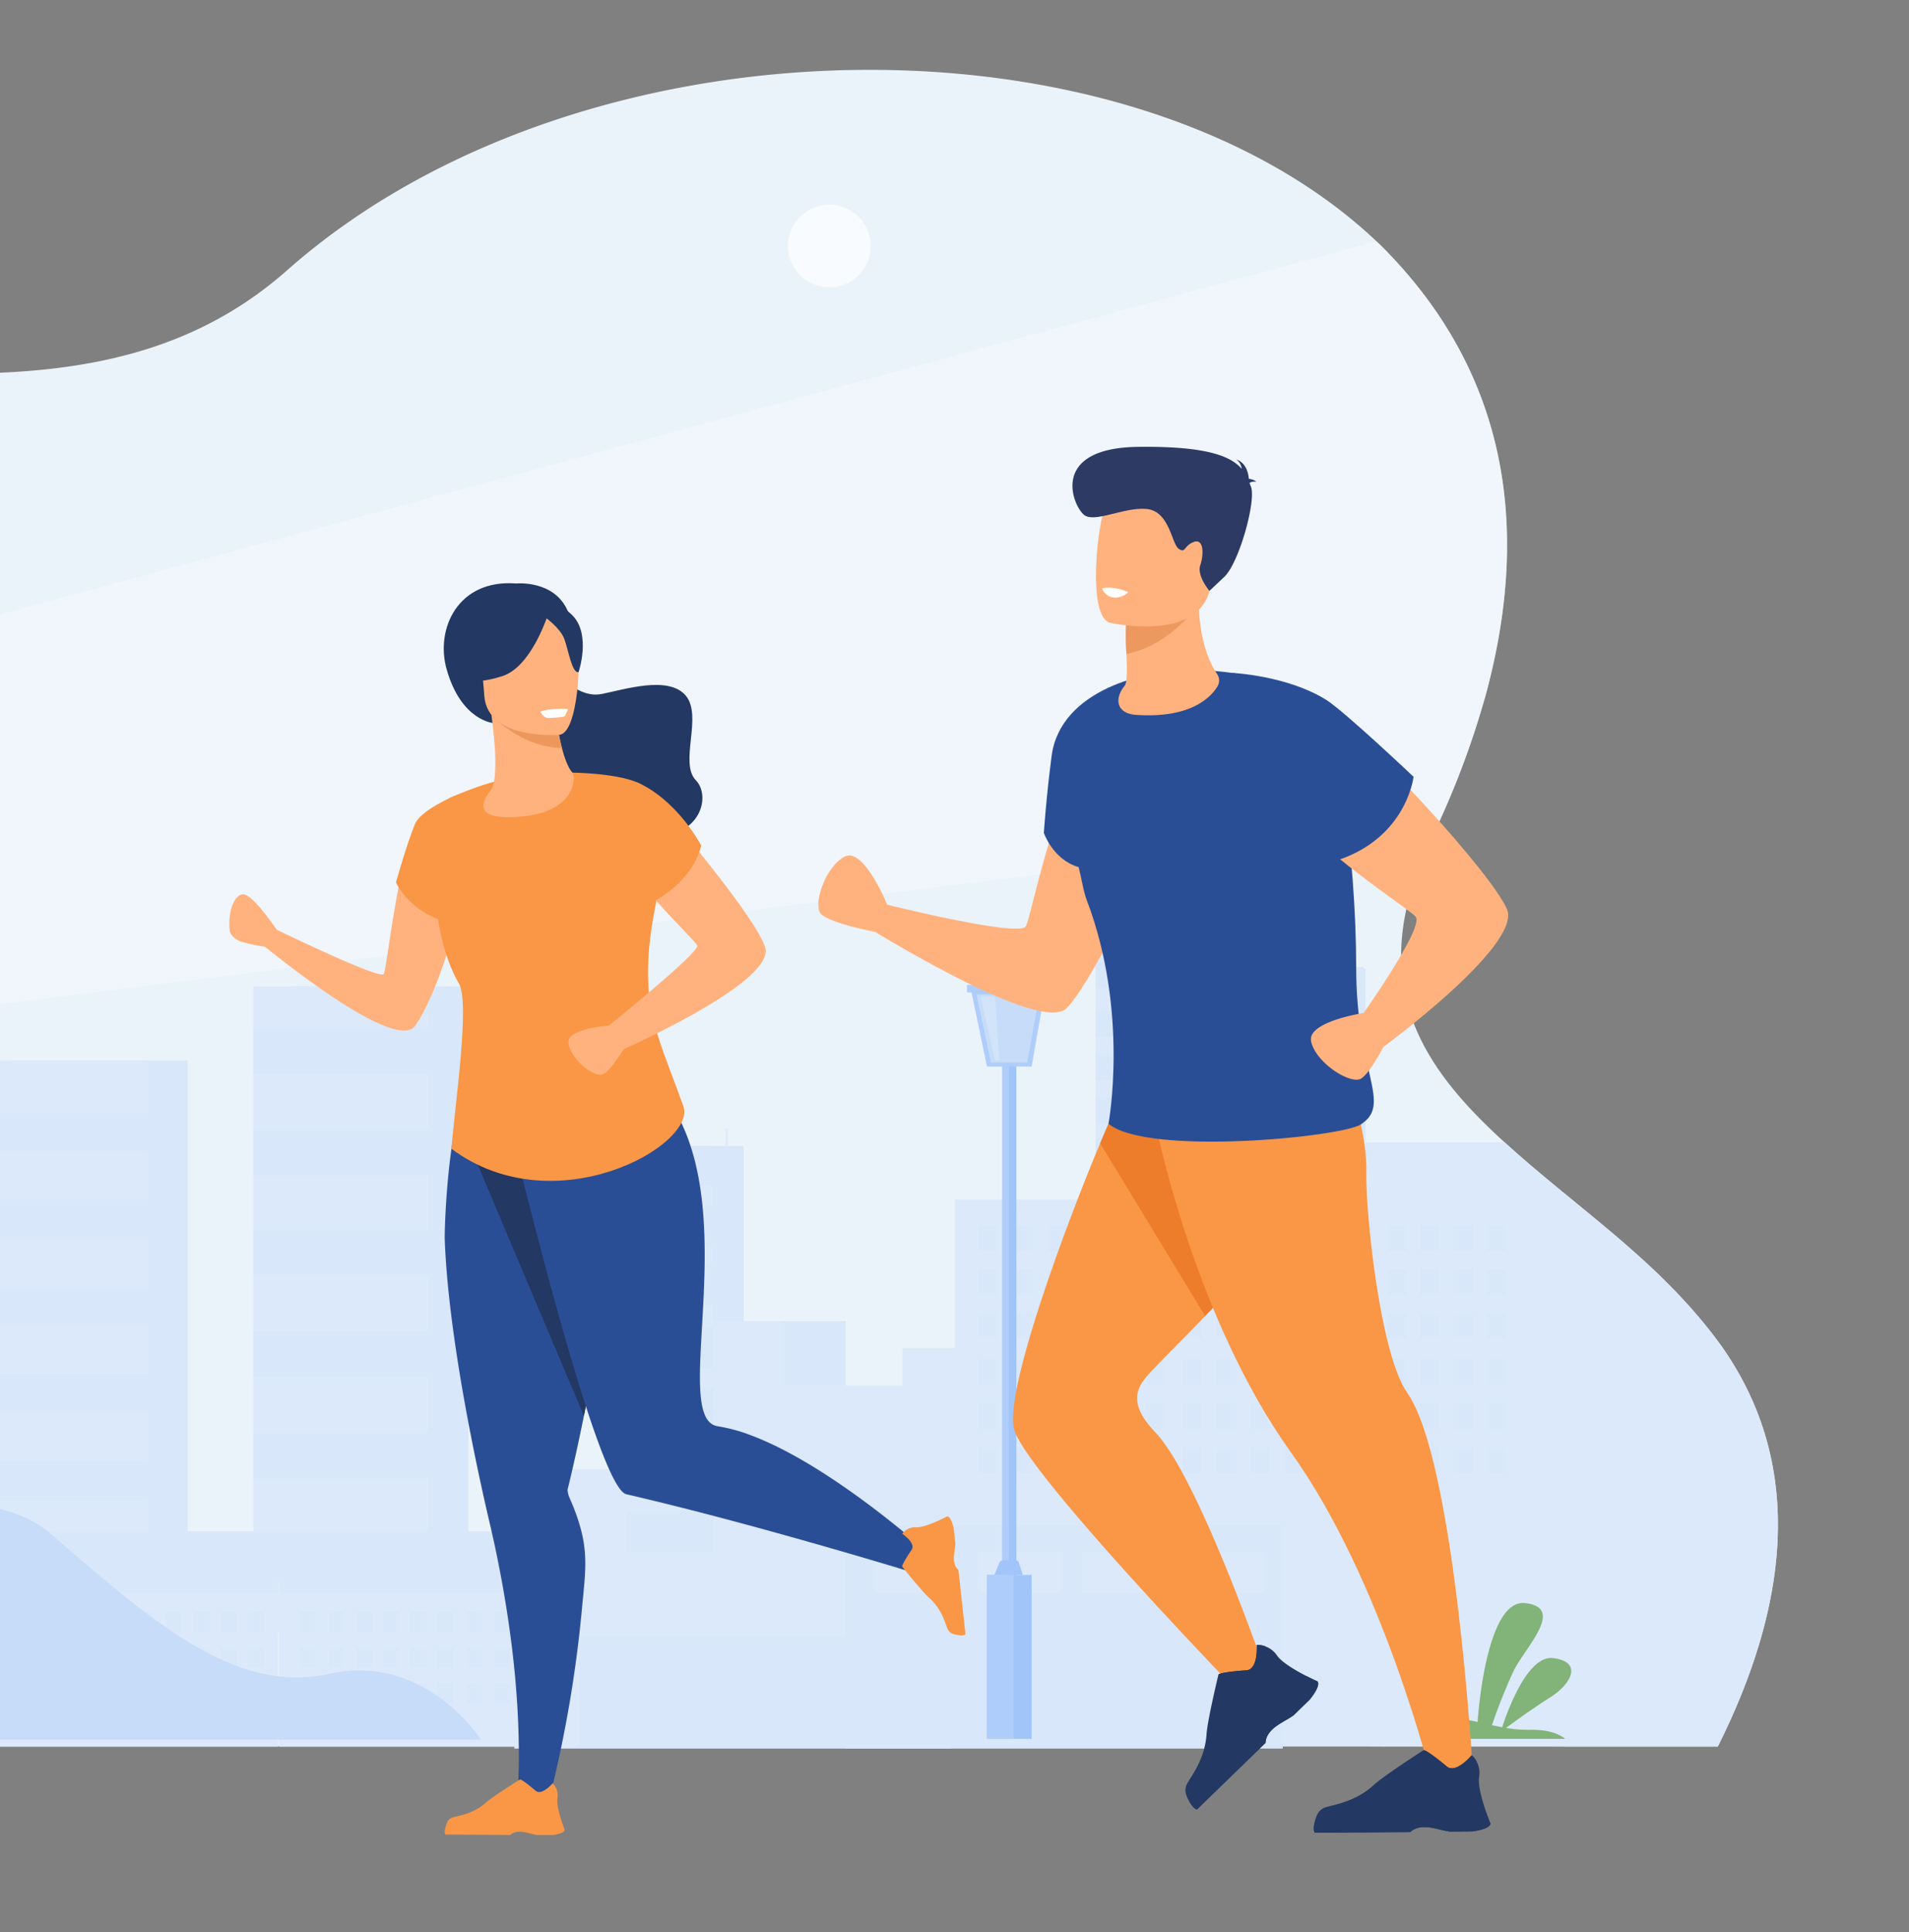 <svg xmlns="http://www.w3.org/2000/svg" xmlns:xlink="http://www.w3.org/1999/xlink" width="599.504" height="606.815" viewBox="0 0 599.504 606.815">
  <rect x="0" y="0" width="599.504" height="606.815" fill="#808080" stroke="none"/>
  <defs>
    <clipPath id="clip-path">
      <rect id="Прямоугольник_711" data-name="Прямоугольник 711" width="599.505" height="606.816" transform="translate(1567 2726.092)" fill="none"/>
    </clipPath>
  </defs>
  <g id="Сгруппировать_2659" data-name="Сгруппировать 2659" transform="translate(-1567 -2726.092)">
    <g id="Сгруппировать_2658" data-name="Сгруппировать 2658" clip-path="url(#clip-path)">
      <g id="Сгруппировать_2651" data-name="Сгруппировать 2651">
        <path id="Контур_18701" data-name="Контур 18701" d="M1231.165,3274.33c-23.627-63.027-41.82-136.394-39.232-203.551,2.21-51.921,15.646-107.6,83.662-171.549,133.615-125,286.806-4.386,381.6-88.29,92.677-81.957,266.094-83.175,343.663-7.554,39.394,39.371,46.987,87.953,32.816,140.6a273.488,273.488,0,0,1-17.22,45.568c-21.2,44.348-3.736,70.909,22.986,95.2,23.286,21.22,48.837,37.309,68.148,64,27.175,38.46,20.214,83.206-1.137,125.818Z" fill="#ebf3fa"/>
        <g id="Сгруппировать_2643" data-name="Сгруппировать 2643">
          <rect id="Прямоугольник_461" data-name="Прямоугольник 461" width="55.159" height="202.782" transform="translate(1714.12 3238.615) rotate(180)" fill="#d9e7fa"/>
          <rect id="Прямоугольник_462" data-name="Прямоугольник 462" width="55.159" height="202.782" transform="translate(1701.732 3238.615) rotate(180)" fill="#dce9fa"/>
          <rect id="Прямоугольник_463" data-name="Прямоугольник 463" width="55.145" height="14.637" transform="translate(1646.573 3048.74)" fill="#d9e7fa"/>
          <rect id="Прямоугольник_464" data-name="Прямоугольник 464" width="55.145" height="14.637" transform="translate(1646.573 3080.486)" fill="#d9e7fa"/>
          <rect id="Прямоугольник_465" data-name="Прямоугольник 465" width="55.145" height="14.637" transform="translate(1646.573 3112.231)" fill="#d9e7fa"/>
          <rect id="Прямоугольник_466" data-name="Прямоугольник 466" width="55.145" height="14.637" transform="translate(1646.573 3143.977)" fill="#d9e7fa"/>
          <rect id="Прямоугольник_467" data-name="Прямоугольник 467" width="55.145" height="14.637" transform="translate(1646.573 3175.723)" fill="#d9e7fa"/>
          <rect id="Прямоугольник_468" data-name="Прямоугольник 468" width="55.145" height="14.637" transform="translate(1646.573 3207.468)" fill="#d9e7fa"/>
          <rect id="Прямоугольник_469" data-name="Прямоугольник 469" width="55.159" height="179.514" transform="translate(1625.944 3238.615) rotate(180)" fill="#d9e7fa"/>
          <rect id="Прямоугольник_470" data-name="Прямоугольник 470" width="55.159" height="179.514" transform="translate(1613.555 3238.615) rotate(180)" fill="#dce9fa"/>
          <rect id="Прямоугольник_471" data-name="Прямоугольник 471" width="55.145" height="12.565" transform="translate(1558.396 3075.608)" fill="#d9e7fa"/>
          <rect id="Прямоугольник_472" data-name="Прямоугольник 472" width="55.145" height="12.566" transform="translate(1558.396 3102.861)" fill="#d9e7fa"/>
          <rect id="Прямоугольник_473" data-name="Прямоугольник 473" width="55.145" height="12.566" transform="translate(1558.396 3130.115)" fill="#d9e7fa"/>
          <rect id="Прямоугольник_474" data-name="Прямоугольник 474" width="55.145" height="12.566" transform="translate(1558.396 3157.368)" fill="#d9e7fa"/>
          <rect id="Прямоугольник_475" data-name="Прямоугольник 475" width="55.145" height="12.566" transform="translate(1558.396 3184.622)" fill="#d9e7fa"/>
          <rect id="Прямоугольник_476" data-name="Прямоугольник 476" width="55.145" height="12.566" transform="translate(1558.396 3211.875)" fill="#d9e7fa"/>
          <rect id="Прямоугольник_477" data-name="Прямоугольник 477" width="23.098" height="31.807" transform="translate(1720.875 3230.846)" fill="#dceaf9"/>
          <path id="Контур_18702" data-name="Контур 18702" d="M2106.447,3274.572c21.351-42.612,28.312-87.358,1.137-125.818-19.3-26.683-44.837-42.77-68.114-63.974H1988.9v-55.043h-34.932v35.733H1946v-42.661h-34.931v79.979h-44.179v46.641h-16.5v11.745H1812.47V3140.94H1790.7v-54.975H1763.81v101.486h-26.889v87.018Z" fill="#dce9fa"/>
          <rect id="Прямоугольник_478" data-name="Прямоугольник 478" width="34.951" height="8.149" transform="translate(1911.052 3028.209)" fill="#d9e7fa"/>
          <rect id="Прямоугольник_479" data-name="Прямоугольник 479" width="34.951" height="8.149" transform="translate(1911.052 3043.518)" fill="#d9e7fa"/>
          <rect id="Прямоугольник_480" data-name="Прямоугольник 480" width="34.951" height="8.149" transform="translate(1911.052 3057.291)" fill="#d9e7fa"/>
          <rect id="Прямоугольник_481" data-name="Прямоугольник 481" width="34.951" height="8.149" transform="translate(1953.94 3057.291)" fill="#d9e7fa"/>
          <rect id="Прямоугольник_482" data-name="Прямоугольник 482" width="34.951" height="8.149" transform="translate(1953.94 3043.518)" fill="#d9e7fa"/>
          <rect id="Прямоугольник_483" data-name="Прямоугольник 483" width="34.951" height="8.149" transform="translate(1953.94 3029.766)" fill="#d9e7fa"/>
          <rect id="Прямоугольник_484" data-name="Прямоугольник 484" width="77.848" height="8.149" transform="translate(1911.052 3070.646)" fill="#d9e7fa"/>
          <rect id="Прямоугольник_485" data-name="Прямоугольник 485" width="77.848" height="8.149" transform="translate(1911.052 3084)" fill="#d9e7fa"/>
          <rect id="Прямоугольник_486" data-name="Прямоугольник 486" width="27.127" height="12.579" transform="translate(1763.823 3085.974)" fill="#d9e7fa"/>
          <rect id="Прямоугольник_487" data-name="Прямоугольник 487" width="27.127" height="12.579" transform="translate(1763.823 3104.681)" fill="#d9e7fa"/>
          <rect id="Прямоугольник_488" data-name="Прямоугольник 488" width="27.127" height="12.579" transform="translate(1763.823 3123.388)" fill="#d9e7fa"/>
          <rect id="Прямоугольник_489" data-name="Прямоугольник 489" width="27.127" height="12.579" transform="translate(1763.823 3142.997)" fill="#d9e7fa"/>
          <rect id="Прямоугольник_490" data-name="Прямоугольник 490" width="27.127" height="12.579" transform="translate(1763.823 3161.998)" fill="#d9e7fa"/>
          <rect id="Прямоугольник_491" data-name="Прямоугольник 491" width="27.127" height="12.579" transform="translate(1763.823 3181)" fill="#d9e7fa"/>
          <rect id="Прямоугольник_492" data-name="Прямоугольник 492" width="27.127" height="12.579" transform="translate(1763.823 3200.879)" fill="#d9e7fa"/>
          <rect id="Прямоугольник_493" data-name="Прямоугольник 493" width="77.848" height="5.173" transform="translate(1911.052 3097.052)" fill="#d9e7fa"/>
          <rect id="Прямоугольник_494" data-name="Прямоугольник 494" width="10.002" height="54.97" transform="translate(1790.574 3085.974)" fill="#d9e7fa"/>
          <rect id="Прямоугольник_495" data-name="Прямоугольник 495" width="20.12" height="20.232" transform="translate(1812.471 3140.945)" fill="#d9e7fa"/>
          <path id="Контур_18703" data-name="Контур 18703" d="M1988.89,3029.766v8.15l.006,32.728,0,8.15v5.985h6.934v-54.364l-.934-.649Z" fill="#d9e7fa"/>
          <rect id="Прямоугольник_496" data-name="Прямоугольник 496" width="4.262" height="42.63" transform="translate(1946.003 3022.811)" fill="#d9e7fa"/>
          <g id="Сгруппировать_2612" data-name="Сгруппировать 2612">
            <g id="Сгруппировать_2575" data-name="Сгруппировать 2575">
              <g id="Сгруппировать_2571" data-name="Сгруппировать 2571">
                <g id="Сгруппировать_2569" data-name="Сгруппировать 2569">
                  <rect id="Прямоугольник_497" data-name="Прямоугольник 497" width="5.922" height="7.882" transform="translate(1874.112 3110.814)" fill="#d9e7fa"/>
                  <rect id="Прямоугольник_498" data-name="Прямоугольник 498" width="5.922" height="7.882" transform="translate(1885.186 3110.814)" fill="#d9e7fa"/>
                  <rect id="Прямоугольник_499" data-name="Прямоугольник 499" width="5.922" height="7.882" transform="translate(1896.011 3110.814)" fill="#d9e7fa"/>
                  <rect id="Прямоугольник_500" data-name="Прямоугольник 500" width="5.922" height="7.882" transform="translate(1906.276 3110.814)" fill="#d9e7fa"/>
                  <rect id="Прямоугольник_501" data-name="Прямоугольник 501" width="5.922" height="7.882" transform="translate(1916.737 3110.814)" fill="#d9e7fa"/>
                </g>
                <g id="Сгруппировать_2570" data-name="Сгруппировать 2570">
                  <rect id="Прямоугольник_502" data-name="Прямоугольник 502" width="5.922" height="7.882" transform="translate(1927.319 3110.814)" fill="#d9e7fa"/>
                  <rect id="Прямоугольник_503" data-name="Прямоугольник 503" width="5.922" height="7.882" transform="translate(1938.393 3110.814)" fill="#d9e7fa"/>
                  <rect id="Прямоугольник_504" data-name="Прямоугольник 504" width="5.922" height="7.882" transform="translate(1949.219 3110.814)" fill="#d9e7fa"/>
                  <rect id="Прямоугольник_505" data-name="Прямоугольник 505" width="5.922" height="7.882" transform="translate(1959.483 3110.814)" fill="#d9e7fa"/>
                  <rect id="Прямоугольник_506" data-name="Прямоугольник 506" width="5.922" height="7.882" transform="translate(1969.945 3110.814)" fill="#d9e7fa"/>
                </g>
              </g>
              <g id="Сгруппировать_2574" data-name="Сгруппировать 2574">
                <g id="Сгруппировать_2572" data-name="Сгруппировать 2572">
                  <rect id="Прямоугольник_507" data-name="Прямоугольник 507" width="5.922" height="7.882" transform="translate(1980.846 3110.814)" fill="#d9e7fa"/>
                  <rect id="Прямоугольник_508" data-name="Прямоугольник 508" width="5.922" height="7.882" transform="translate(1991.92 3110.814)" fill="#d9e7fa"/>
                  <rect id="Прямоугольник_509" data-name="Прямоугольник 509" width="5.922" height="7.882" transform="translate(2002.746 3110.814)" fill="#d9e7fa"/>
                  <rect id="Прямоугольник_510" data-name="Прямоугольник 510" width="5.922" height="7.882" transform="translate(2013.01 3110.814)" fill="#d9e7fa"/>
                  <rect id="Прямоугольник_511" data-name="Прямоугольник 511" width="5.922" height="7.882" transform="translate(2023.472 3110.814)" fill="#d9e7fa"/>
                </g>
                <g id="Сгруппировать_2573" data-name="Сгруппировать 2573">
                  <rect id="Прямоугольник_512" data-name="Прямоугольник 512" width="5.922" height="7.882" transform="translate(2034.053 3110.814)" fill="#d9e7fa"/>
                </g>
              </g>
            </g>
            <g id="Сгруппировать_2582" data-name="Сгруппировать 2582">
              <g id="Сгруппировать_2578" data-name="Сгруппировать 2578">
                <g id="Сгруппировать_2576" data-name="Сгруппировать 2576">
                  <rect id="Прямоугольник_513" data-name="Прямоугольник 513" width="5.922" height="7.882" transform="translate(1874.112 3124.723)" fill="#d9e7fa"/>
                  <rect id="Прямоугольник_514" data-name="Прямоугольник 514" width="5.922" height="7.882" transform="translate(1885.186 3124.723)" fill="#d9e7fa"/>
                  <rect id="Прямоугольник_515" data-name="Прямоугольник 515" width="5.922" height="7.882" transform="translate(1896.011 3124.723)" fill="#d9e7fa"/>
                  <rect id="Прямоугольник_516" data-name="Прямоугольник 516" width="5.922" height="7.882" transform="translate(1906.276 3124.723)" fill="#d9e7fa"/>
                  <rect id="Прямоугольник_517" data-name="Прямоугольник 517" width="5.922" height="7.882" transform="translate(1916.737 3124.723)" fill="#d9e7fa"/>
                </g>
                <g id="Сгруппировать_2577" data-name="Сгруппировать 2577">
                  <rect id="Прямоугольник_518" data-name="Прямоугольник 518" width="5.922" height="7.882" transform="translate(1927.319 3124.723)" fill="#d9e7fa"/>
                  <rect id="Прямоугольник_519" data-name="Прямоугольник 519" width="5.922" height="7.882" transform="translate(1938.393 3124.723)" fill="#d9e7fa"/>
                  <rect id="Прямоугольник_520" data-name="Прямоугольник 520" width="5.922" height="7.882" transform="translate(1949.219 3124.723)" fill="#d9e7fa"/>
                  <rect id="Прямоугольник_521" data-name="Прямоугольник 521" width="5.922" height="7.882" transform="translate(1959.483 3124.723)" fill="#d9e7fa"/>
                  <rect id="Прямоугольник_522" data-name="Прямоугольник 522" width="5.922" height="7.882" transform="translate(1969.945 3124.723)" fill="#d9e7fa"/>
                </g>
              </g>
              <g id="Сгруппировать_2581" data-name="Сгруппировать 2581">
                <g id="Сгруппировать_2579" data-name="Сгруппировать 2579">
                  <rect id="Прямоугольник_523" data-name="Прямоугольник 523" width="5.922" height="7.882" transform="translate(1980.846 3124.723)" fill="#d9e7fa"/>
                  <rect id="Прямоугольник_524" data-name="Прямоугольник 524" width="5.922" height="7.882" transform="translate(1991.92 3124.723)" fill="#d9e7fa"/>
                  <rect id="Прямоугольник_525" data-name="Прямоугольник 525" width="5.922" height="7.882" transform="translate(2002.746 3124.723)" fill="#d9e7fa"/>
                  <rect id="Прямоугольник_526" data-name="Прямоугольник 526" width="5.922" height="7.882" transform="translate(2013.01 3124.723)" fill="#d9e7fa"/>
                  <rect id="Прямоугольник_527" data-name="Прямоугольник 527" width="5.922" height="7.882" transform="translate(2023.472 3124.723)" fill="#d9e7fa"/>
                </g>
                <g id="Сгруппировать_2580" data-name="Сгруппировать 2580">
                  <rect id="Прямоугольник_528" data-name="Прямоугольник 528" width="5.922" height="7.882" transform="translate(2034.053 3124.723)" fill="#d9e7fa"/>
                </g>
              </g>
            </g>
            <g id="Сгруппировать_2589" data-name="Сгруппировать 2589">
              <g id="Сгруппировать_2585" data-name="Сгруппировать 2585">
                <g id="Сгруппировать_2583" data-name="Сгруппировать 2583">
                  <rect id="Прямоугольник_529" data-name="Прямоугольник 529" width="5.922" height="7.882" transform="translate(1874.112 3138.418)" fill="#d9e7fa"/>
                  <rect id="Прямоугольник_530" data-name="Прямоугольник 530" width="5.922" height="7.882" transform="translate(1885.186 3138.418)" fill="#d9e7fa"/>
                  <rect id="Прямоугольник_531" data-name="Прямоугольник 531" width="5.922" height="7.882" transform="translate(1896.011 3138.418)" fill="#d9e7fa"/>
                  <rect id="Прямоугольник_532" data-name="Прямоугольник 532" width="5.922" height="7.882" transform="translate(1906.276 3138.418)" fill="#d9e7fa"/>
                  <rect id="Прямоугольник_533" data-name="Прямоугольник 533" width="5.922" height="7.882" transform="translate(1916.737 3138.418)" fill="#d9e7fa"/>
                </g>
                <g id="Сгруппировать_2584" data-name="Сгруппировать 2584">
                  <rect id="Прямоугольник_534" data-name="Прямоугольник 534" width="5.922" height="7.882" transform="translate(1927.319 3138.418)" fill="#d9e7fa"/>
                  <rect id="Прямоугольник_535" data-name="Прямоугольник 535" width="5.922" height="7.882" transform="translate(1938.393 3138.418)" fill="#d9e7fa"/>
                  <rect id="Прямоугольник_536" data-name="Прямоугольник 536" width="5.922" height="7.882" transform="translate(1949.219 3138.418)" fill="#d9e7fa"/>
                  <rect id="Прямоугольник_537" data-name="Прямоугольник 537" width="5.922" height="7.882" transform="translate(1959.483 3138.418)" fill="#d9e7fa"/>
                  <rect id="Прямоугольник_538" data-name="Прямоугольник 538" width="5.922" height="7.882" transform="translate(1969.945 3138.418)" fill="#d9e7fa"/>
                </g>
              </g>
              <g id="Сгруппировать_2588" data-name="Сгруппировать 2588">
                <g id="Сгруппировать_2586" data-name="Сгруппировать 2586">
                  <rect id="Прямоугольник_539" data-name="Прямоугольник 539" width="5.922" height="7.882" transform="translate(1980.846 3138.418)" fill="#d9e7fa"/>
                  <rect id="Прямоугольник_540" data-name="Прямоугольник 540" width="5.922" height="7.882" transform="translate(1991.92 3138.418)" fill="#d9e7fa"/>
                  <rect id="Прямоугольник_541" data-name="Прямоугольник 541" width="5.922" height="7.882" transform="translate(2002.746 3138.418)" fill="#d9e7fa"/>
                  <rect id="Прямоугольник_542" data-name="Прямоугольник 542" width="5.922" height="7.882" transform="translate(2013.01 3138.418)" fill="#d9e7fa"/>
                  <rect id="Прямоугольник_543" data-name="Прямоугольник 543" width="5.922" height="7.882" transform="translate(2023.472 3138.418)" fill="#d9e7fa"/>
                </g>
                <g id="Сгруппировать_2587" data-name="Сгруппировать 2587">
                  <rect id="Прямоугольник_544" data-name="Прямоугольник 544" width="5.922" height="7.882" transform="translate(2034.053 3138.418)" fill="#d9e7fa"/>
                </g>
              </g>
            </g>
            <g id="Сгруппировать_2611" data-name="Сгруппировать 2611">
              <g id="Сгруппировать_2596" data-name="Сгруппировать 2596">
                <g id="Сгруппировать_2592" data-name="Сгруппировать 2592">
                  <g id="Сгруппировать_2590" data-name="Сгруппировать 2590">
                    <rect id="Прямоугольник_545" data-name="Прямоугольник 545" width="5.922" height="7.882" transform="translate(1874.112 3152.97)" fill="#d9e7fa"/>
                    <rect id="Прямоугольник_546" data-name="Прямоугольник 546" width="5.922" height="7.882" transform="translate(1885.186 3152.97)" fill="#d9e7fa"/>
                    <rect id="Прямоугольник_547" data-name="Прямоугольник 547" width="5.922" height="7.882" transform="translate(1896.011 3152.97)" fill="#d9e7fa"/>
                    <rect id="Прямоугольник_548" data-name="Прямоугольник 548" width="5.922" height="7.882" transform="translate(1906.276 3152.97)" fill="#d9e7fa"/>
                    <rect id="Прямоугольник_549" data-name="Прямоугольник 549" width="5.922" height="7.882" transform="translate(1916.737 3152.97)" fill="#d9e7fa"/>
                  </g>
                  <g id="Сгруппировать_2591" data-name="Сгруппировать 2591">
                    <rect id="Прямоугольник_550" data-name="Прямоугольник 550" width="5.922" height="7.882" transform="translate(1927.319 3152.97)" fill="#d9e7fa"/>
                    <rect id="Прямоугольник_551" data-name="Прямоугольник 551" width="5.922" height="7.882" transform="translate(1938.393 3152.97)" fill="#d9e7fa"/>
                    <rect id="Прямоугольник_552" data-name="Прямоугольник 552" width="5.922" height="7.882" transform="translate(1949.219 3152.97)" fill="#d9e7fa"/>
                    <rect id="Прямоугольник_553" data-name="Прямоугольник 553" width="5.922" height="7.882" transform="translate(1959.483 3152.97)" fill="#d9e7fa"/>
                    <rect id="Прямоугольник_554" data-name="Прямоугольник 554" width="5.922" height="7.882" transform="translate(1969.945 3152.97)" fill="#d9e7fa"/>
                  </g>
                </g>
                <g id="Сгруппировать_2595" data-name="Сгруппировать 2595">
                  <g id="Сгруппировать_2593" data-name="Сгруппировать 2593">
                    <rect id="Прямоугольник_555" data-name="Прямоугольник 555" width="5.922" height="7.882" transform="translate(1980.846 3152.97)" fill="#d9e7fa"/>
                    <rect id="Прямоугольник_556" data-name="Прямоугольник 556" width="5.922" height="7.882" transform="translate(1991.92 3152.97)" fill="#d9e7fa"/>
                    <rect id="Прямоугольник_557" data-name="Прямоугольник 557" width="5.922" height="7.882" transform="translate(2002.746 3152.97)" fill="#d9e7fa"/>
                    <rect id="Прямоугольник_558" data-name="Прямоугольник 558" width="5.922" height="7.882" transform="translate(2013.01 3152.97)" fill="#d9e7fa"/>
                    <rect id="Прямоугольник_559" data-name="Прямоугольник 559" width="5.922" height="7.882" transform="translate(2023.472 3152.97)" fill="#d9e7fa"/>
                  </g>
                  <g id="Сгруппировать_2594" data-name="Сгруппировать 2594">
                    <rect id="Прямоугольник_560" data-name="Прямоугольник 560" width="5.922" height="7.882" transform="translate(2034.053 3152.97)" fill="#d9e7fa"/>
                  </g>
                </g>
              </g>
              <g id="Сгруппировать_2603" data-name="Сгруппировать 2603">
                <g id="Сгруппировать_2599" data-name="Сгруппировать 2599">
                  <g id="Сгруппировать_2597" data-name="Сгруппировать 2597">
                    <rect id="Прямоугольник_561" data-name="Прямоугольник 561" width="5.922" height="7.882" transform="translate(1874.112 3166.879)" fill="#d9e7fa"/>
                    <rect id="Прямоугольник_562" data-name="Прямоугольник 562" width="5.922" height="7.882" transform="translate(1885.186 3166.879)" fill="#d9e7fa"/>
                    <rect id="Прямоугольник_563" data-name="Прямоугольник 563" width="5.922" height="7.882" transform="translate(1896.011 3166.879)" fill="#d9e7fa"/>
                    <rect id="Прямоугольник_564" data-name="Прямоугольник 564" width="5.922" height="7.882" transform="translate(1906.276 3166.879)" fill="#d9e7fa"/>
                    <rect id="Прямоугольник_565" data-name="Прямоугольник 565" width="5.922" height="7.882" transform="translate(1916.737 3166.879)" fill="#d9e7fa"/>
                  </g>
                  <g id="Сгруппировать_2598" data-name="Сгруппировать 2598">
                    <rect id="Прямоугольник_566" data-name="Прямоугольник 566" width="5.922" height="7.882" transform="translate(1927.319 3166.879)" fill="#d9e7fa"/>
                    <rect id="Прямоугольник_567" data-name="Прямоугольник 567" width="5.922" height="7.882" transform="translate(1938.393 3166.879)" fill="#d9e7fa"/>
                    <rect id="Прямоугольник_568" data-name="Прямоугольник 568" width="5.922" height="7.882" transform="translate(1949.219 3166.879)" fill="#d9e7fa"/>
                    <rect id="Прямоугольник_569" data-name="Прямоугольник 569" width="5.922" height="7.882" transform="translate(1959.483 3166.879)" fill="#d9e7fa"/>
                    <rect id="Прямоугольник_570" data-name="Прямоугольник 570" width="5.922" height="7.882" transform="translate(1969.945 3166.879)" fill="#d9e7fa"/>
                  </g>
                </g>
                <g id="Сгруппировать_2602" data-name="Сгруппировать 2602">
                  <g id="Сгруппировать_2600" data-name="Сгруппировать 2600">
                    <rect id="Прямоугольник_571" data-name="Прямоугольник 571" width="5.922" height="7.882" transform="translate(1980.846 3166.879)" fill="#d9e7fa"/>
                    <rect id="Прямоугольник_572" data-name="Прямоугольник 572" width="5.922" height="7.882" transform="translate(1991.92 3166.879)" fill="#d9e7fa"/>
                    <rect id="Прямоугольник_573" data-name="Прямоугольник 573" width="5.922" height="7.882" transform="translate(2002.746 3166.879)" fill="#d9e7fa"/>
                    <rect id="Прямоугольник_574" data-name="Прямоугольник 574" width="5.922" height="7.882" transform="translate(2013.01 3166.879)" fill="#d9e7fa"/>
                    <rect id="Прямоугольник_575" data-name="Прямоугольник 575" width="5.922" height="7.882" transform="translate(2023.472 3166.879)" fill="#d9e7fa"/>
                  </g>
                  <g id="Сгруппировать_2601" data-name="Сгруппировать 2601">
                    <rect id="Прямоугольник_576" data-name="Прямоугольник 576" width="5.922" height="7.882" transform="translate(2034.053 3166.879)" fill="#d9e7fa"/>
                  </g>
                </g>
              </g>
              <g id="Сгруппировать_2610" data-name="Сгруппировать 2610">
                <g id="Сгруппировать_2606" data-name="Сгруппировать 2606">
                  <g id="Сгруппировать_2604" data-name="Сгруппировать 2604">
                    <rect id="Прямоугольник_577" data-name="Прямоугольник 577" width="5.922" height="7.882" transform="translate(1874.112 3180.575)" fill="#d9e7fa"/>
                    <rect id="Прямоугольник_578" data-name="Прямоугольник 578" width="5.922" height="7.882" transform="translate(1885.186 3180.575)" fill="#d9e7fa"/>
                    <rect id="Прямоугольник_579" data-name="Прямоугольник 579" width="5.922" height="7.882" transform="translate(1896.011 3180.575)" fill="#d9e7fa"/>
                    <rect id="Прямоугольник_580" data-name="Прямоугольник 580" width="5.922" height="7.882" transform="translate(1906.276 3180.575)" fill="#d9e7fa"/>
                    <rect id="Прямоугольник_581" data-name="Прямоугольник 581" width="5.922" height="7.882" transform="translate(1916.737 3180.575)" fill="#d9e7fa"/>
                  </g>
                  <g id="Сгруппировать_2605" data-name="Сгруппировать 2605">
                    <rect id="Прямоугольник_582" data-name="Прямоугольник 582" width="5.922" height="7.882" transform="translate(1927.319 3180.575)" fill="#d9e7fa"/>
                    <rect id="Прямоугольник_583" data-name="Прямоугольник 583" width="5.922" height="7.882" transform="translate(1938.393 3180.575)" fill="#d9e7fa"/>
                    <rect id="Прямоугольник_584" data-name="Прямоугольник 584" width="5.922" height="7.882" transform="translate(1949.219 3180.575)" fill="#d9e7fa"/>
                    <rect id="Прямоугольник_585" data-name="Прямоугольник 585" width="5.922" height="7.882" transform="translate(1959.483 3180.575)" fill="#d9e7fa"/>
                    <rect id="Прямоугольник_586" data-name="Прямоугольник 586" width="5.922" height="7.882" transform="translate(1969.945 3180.575)" fill="#d9e7fa"/>
                  </g>
                </g>
                <g id="Сгруппировать_2609" data-name="Сгруппировать 2609">
                  <g id="Сгруппировать_2607" data-name="Сгруппировать 2607">
                    <rect id="Прямоугольник_587" data-name="Прямоугольник 587" width="5.922" height="7.882" transform="translate(1980.846 3180.575)" fill="#d9e7fa"/>
                    <rect id="Прямоугольник_588" data-name="Прямоугольник 588" width="5.922" height="7.882" transform="translate(1991.92 3180.575)" fill="#d9e7fa"/>
                    <rect id="Прямоугольник_589" data-name="Прямоугольник 589" width="5.922" height="7.882" transform="translate(2002.746 3180.575)" fill="#d9e7fa"/>
                    <rect id="Прямоугольник_590" data-name="Прямоугольник 590" width="5.922" height="7.882" transform="translate(2013.01 3180.575)" fill="#d9e7fa"/>
                    <rect id="Прямоугольник_591" data-name="Прямоугольник 591" width="5.922" height="7.882" transform="translate(2023.472 3180.575)" fill="#d9e7fa"/>
                  </g>
                  <g id="Сгруппировать_2608" data-name="Сгруппировать 2608">
                    <rect id="Прямоугольник_592" data-name="Прямоугольник 592" width="5.922" height="7.882" transform="translate(2034.053 3180.575)" fill="#d9e7fa"/>
                  </g>
                </g>
              </g>
            </g>
          </g>
          <rect id="Прямоугольник_593" data-name="Прямоугольник 593" width="137.253" height="69.923" transform="translate(1832.591 3205.269)" fill="#d9e7fa"/>
          <rect id="Прямоугольник_594" data-name="Прямоугольник 594" width="137.253" height="34.962" transform="translate(1728.515 3240.231)" fill="#d9e7fa"/>
          <rect id="Прямоугольник_595" data-name="Прямоугольник 595" width="25.572" height="12.95" transform="translate(1841.759 3213.458)" fill="#dce9fa"/>
          <rect id="Прямоугольник_596" data-name="Прямоугольник 596" width="25.572" height="12.95" transform="translate(1874.585 3213.458)" fill="#dce9fa"/>
          <rect id="Прямоугольник_597" data-name="Прямоугольник 597" width="25.572" height="12.95" transform="translate(1906.786 3213.458)" fill="#dce9fa"/>
          <rect id="Прямоугольник_598" data-name="Прямоугольник 598" width="25.572" height="12.95" transform="translate(1938.367 3213.458)" fill="#dce9fa"/>
          <rect id="Прямоугольник_599" data-name="Прямоугольник 599" width="0.713" height="5.474" transform="translate(1769.222 3080.5)" fill="#dceaf9"/>
          <rect id="Прямоугольник_600" data-name="Прямоугольник 600" width="0.713" height="5.474" transform="translate(1794.854 3080.5)" fill="#dceaf9"/>
          <rect id="Прямоугольник_601" data-name="Прямоугольник 601" width="94.24" height="59.85" transform="translate(1654.598 3214.775)" fill="#dce9fa"/>
          <rect id="Прямоугольник_602" data-name="Прямоугольник 602" width="94.24" height="19.452" transform="translate(1654.598 3206.956)" fill="#d9e7fa"/>
          <g id="Сгруппировать_2622" data-name="Сгруппировать 2622">
            <g id="Сгруппировать_2615" data-name="Сгруппировать 2615">
              <g id="Сгруппировать_2613" data-name="Сгруппировать 2613">
                <rect id="Прямоугольник_603" data-name="Прямоугольник 603" width="4.84" height="6.442" transform="translate(1661.015 3232.173)" fill="#d9e7fa"/>
                <rect id="Прямоугольник_604" data-name="Прямоугольник 604" width="4.84" height="6.442" transform="translate(1670.065 3232.173)" fill="#d9e7fa"/>
                <rect id="Прямоугольник_605" data-name="Прямоугольник 605" width="4.84" height="6.442" transform="translate(1678.914 3232.173)" fill="#d9e7fa"/>
                <rect id="Прямоугольник_606" data-name="Прямоугольник 606" width="4.84" height="6.442" transform="translate(1687.303 3232.173)" fill="#d9e7fa"/>
                <rect id="Прямоугольник_607" data-name="Прямоугольник 607" width="4.84" height="6.442" transform="translate(1695.854 3232.173)" fill="#d9e7fa"/>
              </g>
              <g id="Сгруппировать_2614" data-name="Сгруппировать 2614">
                <rect id="Прямоугольник_608" data-name="Прямоугольник 608" width="4.84" height="6.442" transform="translate(1704.502 3232.173)" fill="#d9e7fa"/>
                <rect id="Прямоугольник_609" data-name="Прямоугольник 609" width="4.84" height="6.442" transform="translate(1713.553 3232.173)" fill="#d9e7fa"/>
                <rect id="Прямоугольник_610" data-name="Прямоугольник 610" width="4.84" height="6.442" transform="translate(1722.401 3232.173)" fill="#d9e7fa"/>
                <rect id="Прямоугольник_611" data-name="Прямоугольник 611" width="4.84" height="6.442" transform="translate(1730.79 3232.173)" fill="#d9e7fa"/>
                <rect id="Прямоугольник_612" data-name="Прямоугольник 612" width="4.84" height="6.442" transform="translate(1739.341 3232.173)" fill="#d9e7fa"/>
              </g>
            </g>
            <g id="Сгруппировать_2618" data-name="Сгруппировать 2618">
              <g id="Сгруппировать_2616" data-name="Сгруппировать 2616">
                <rect id="Прямоугольник_613" data-name="Прямоугольник 613" width="4.84" height="6.442" transform="translate(1661.015 3243.541)" fill="#d9e7fa"/>
                <rect id="Прямоугольник_614" data-name="Прямоугольник 614" width="4.84" height="6.442" transform="translate(1670.065 3243.541)" fill="#d9e7fa"/>
                <rect id="Прямоугольник_615" data-name="Прямоугольник 615" width="4.84" height="6.442" transform="translate(1678.914 3243.541)" fill="#d9e7fa"/>
                <rect id="Прямоугольник_616" data-name="Прямоугольник 616" width="4.84" height="6.442" transform="translate(1687.303 3243.541)" fill="#d9e7fa"/>
                <rect id="Прямоугольник_617" data-name="Прямоугольник 617" width="4.84" height="6.442" transform="translate(1695.854 3243.541)" fill="#d9e7fa"/>
              </g>
              <g id="Сгруппировать_2617" data-name="Сгруппировать 2617">
                <rect id="Прямоугольник_618" data-name="Прямоугольник 618" width="4.84" height="6.442" transform="translate(1704.502 3243.541)" fill="#d9e7fa"/>
                <rect id="Прямоугольник_619" data-name="Прямоугольник 619" width="4.84" height="6.442" transform="translate(1713.553 3243.541)" fill="#d9e7fa"/>
                <rect id="Прямоугольник_620" data-name="Прямоугольник 620" width="4.84" height="6.442" transform="translate(1722.401 3243.541)" fill="#d9e7fa"/>
                <rect id="Прямоугольник_621" data-name="Прямоугольник 621" width="4.84" height="6.442" transform="translate(1730.79 3243.541)" fill="#d9e7fa"/>
                <rect id="Прямоугольник_622" data-name="Прямоугольник 622" width="4.84" height="6.442" transform="translate(1739.341 3243.541)" fill="#d9e7fa"/>
              </g>
            </g>
            <g id="Сгруппировать_2621" data-name="Сгруппировать 2621">
              <g id="Сгруппировать_2619" data-name="Сгруппировать 2619">
                <rect id="Прямоугольник_623" data-name="Прямоугольник 623" width="4.84" height="6.442" transform="translate(1661.015 3254.735)" fill="#d9e7fa"/>
                <rect id="Прямоугольник_624" data-name="Прямоугольник 624" width="4.84" height="6.442" transform="translate(1670.065 3254.735)" fill="#d9e7fa"/>
                <rect id="Прямоугольник_625" data-name="Прямоугольник 625" width="4.84" height="6.442" transform="translate(1678.914 3254.735)" fill="#d9e7fa"/>
                <rect id="Прямоугольник_626" data-name="Прямоугольник 626" width="4.84" height="6.442" transform="translate(1687.303 3254.735)" fill="#d9e7fa"/>
                <rect id="Прямоугольник_627" data-name="Прямоугольник 627" width="4.84" height="6.442" transform="translate(1695.854 3254.735)" fill="#d9e7fa"/>
              </g>
              <g id="Сгруппировать_2620" data-name="Сгруппировать 2620">
                <rect id="Прямоугольник_628" data-name="Прямоугольник 628" width="4.84" height="6.442" transform="translate(1704.502 3254.735)" fill="#d9e7fa"/>
                <rect id="Прямоугольник_629" data-name="Прямоугольник 629" width="4.84" height="6.442" transform="translate(1713.553 3254.735)" fill="#d9e7fa"/>
                <rect id="Прямоугольник_630" data-name="Прямоугольник 630" width="4.84" height="6.442" transform="translate(1722.401 3254.735)" fill="#d9e7fa"/>
                <rect id="Прямоугольник_631" data-name="Прямоугольник 631" width="4.84" height="6.442" transform="translate(1730.79 3254.735)" fill="#d9e7fa"/>
                <rect id="Прямоугольник_632" data-name="Прямоугольник 632" width="4.84" height="6.442" transform="translate(1739.341 3254.735)" fill="#d9e7fa"/>
              </g>
            </g>
          </g>
          <rect id="Прямоугольник_633" data-name="Прямоугольник 633" width="94.24" height="59.85" transform="translate(1560.098 3214.775)" fill="#dce9fa"/>
          <rect id="Прямоугольник_634" data-name="Прямоугольник 634" width="94.24" height="19.452" transform="translate(1560.098 3206.956)" fill="#d9e7fa"/>
          <g id="Сгруппировать_2632" data-name="Сгруппировать 2632">
            <g id="Сгруппировать_2625" data-name="Сгруппировать 2625">
              <g id="Сгруппировать_2623" data-name="Сгруппировать 2623">
                <rect id="Прямоугольник_635" data-name="Прямоугольник 635" width="4.84" height="6.442" transform="translate(1566.515 3232.173)" fill="#d9e7fa"/>
                <rect id="Прямоугольник_636" data-name="Прямоугольник 636" width="4.84" height="6.442" transform="translate(1575.566 3232.173)" fill="#d9e7fa"/>
                <rect id="Прямоугольник_637" data-name="Прямоугольник 637" width="4.84" height="6.442" transform="translate(1584.414 3232.173)" fill="#d9e7fa"/>
                <rect id="Прямоугольник_638" data-name="Прямоугольник 638" width="4.84" height="6.442" transform="translate(1592.803 3232.173)" fill="#d9e7fa"/>
                <rect id="Прямоугольник_639" data-name="Прямоугольник 639" width="4.84" height="6.442" transform="translate(1601.354 3232.173)" fill="#d9e7fa"/>
              </g>
              <g id="Сгруппировать_2624" data-name="Сгруппировать 2624">
                <rect id="Прямоугольник_640" data-name="Прямоугольник 640" width="4.84" height="6.442" transform="translate(1610.002 3232.173)" fill="#d9e7fa"/>
                <rect id="Прямоугольник_641" data-name="Прямоугольник 641" width="4.84" height="6.442" transform="translate(1619.053 3232.173)" fill="#d9e7fa"/>
                <rect id="Прямоугольник_642" data-name="Прямоугольник 642" width="4.84" height="6.442" transform="translate(1627.901 3232.173)" fill="#d9e7fa"/>
                <rect id="Прямоугольник_643" data-name="Прямоугольник 643" width="4.84" height="6.442" transform="translate(1636.291 3232.173)" fill="#d9e7fa"/>
                <rect id="Прямоугольник_644" data-name="Прямоугольник 644" width="4.84" height="6.442" transform="translate(1644.841 3232.173)" fill="#d9e7fa"/>
              </g>
            </g>
            <g id="Сгруппировать_2628" data-name="Сгруппировать 2628">
              <g id="Сгруппировать_2626" data-name="Сгруппировать 2626">
                <rect id="Прямоугольник_645" data-name="Прямоугольник 645" width="4.84" height="6.442" transform="translate(1566.515 3243.541)" fill="#d9e7fa"/>
                <rect id="Прямоугольник_646" data-name="Прямоугольник 646" width="4.84" height="6.442" transform="translate(1575.566 3243.541)" fill="#d9e7fa"/>
                <rect id="Прямоугольник_647" data-name="Прямоугольник 647" width="4.84" height="6.442" transform="translate(1584.414 3243.541)" fill="#d9e7fa"/>
                <rect id="Прямоугольник_648" data-name="Прямоугольник 648" width="4.84" height="6.442" transform="translate(1592.803 3243.541)" fill="#d9e7fa"/>
                <rect id="Прямоугольник_649" data-name="Прямоугольник 649" width="4.84" height="6.442" transform="translate(1601.354 3243.541)" fill="#d9e7fa"/>
              </g>
              <g id="Сгруппировать_2627" data-name="Сгруппировать 2627">
                <rect id="Прямоугольник_650" data-name="Прямоугольник 650" width="4.84" height="6.442" transform="translate(1610.002 3243.541)" fill="#d9e7fa"/>
                <rect id="Прямоугольник_651" data-name="Прямоугольник 651" width="4.84" height="6.442" transform="translate(1619.053 3243.541)" fill="#d9e7fa"/>
                <rect id="Прямоугольник_652" data-name="Прямоугольник 652" width="4.84" height="6.442" transform="translate(1627.901 3243.541)" fill="#d9e7fa"/>
                <rect id="Прямоугольник_653" data-name="Прямоугольник 653" width="4.84" height="6.442" transform="translate(1636.291 3243.541)" fill="#d9e7fa"/>
                <rect id="Прямоугольник_654" data-name="Прямоугольник 654" width="4.84" height="6.442" transform="translate(1644.841 3243.541)" fill="#d9e7fa"/>
              </g>
            </g>
            <g id="Сгруппировать_2631" data-name="Сгруппировать 2631">
              <g id="Сгруппировать_2629" data-name="Сгруппировать 2629">
                <rect id="Прямоугольник_655" data-name="Прямоугольник 655" width="4.84" height="6.442" transform="translate(1566.515 3254.735)" fill="#d9e7fa"/>
                <rect id="Прямоугольник_656" data-name="Прямоугольник 656" width="4.84" height="6.442" transform="translate(1575.566 3254.735)" fill="#d9e7fa"/>
                <rect id="Прямоугольник_657" data-name="Прямоугольник 657" width="4.84" height="6.442" transform="translate(1584.414 3254.735)" fill="#d9e7fa"/>
                <rect id="Прямоугольник_658" data-name="Прямоугольник 658" width="4.84" height="6.442" transform="translate(1592.803 3254.735)" fill="#d9e7fa"/>
                <rect id="Прямоугольник_659" data-name="Прямоугольник 659" width="4.84" height="6.442" transform="translate(1601.354 3254.735)" fill="#d9e7fa"/>
              </g>
              <g id="Сгруппировать_2630" data-name="Сгруппировать 2630">
                <rect id="Прямоугольник_660" data-name="Прямоугольник 660" width="4.84" height="6.442" transform="translate(1610.002 3254.735)" fill="#d9e7fa"/>
                <rect id="Прямоугольник_661" data-name="Прямоугольник 661" width="4.84" height="6.442" transform="translate(1619.053 3254.735)" fill="#d9e7fa"/>
                <rect id="Прямоугольник_662" data-name="Прямоугольник 662" width="4.84" height="6.442" transform="translate(1627.901 3254.735)" fill="#d9e7fa"/>
                <rect id="Прямоугольник_663" data-name="Прямоугольник 663" width="4.84" height="6.442" transform="translate(1636.291 3254.735)" fill="#d9e7fa"/>
                <rect id="Прямоугольник_664" data-name="Прямоугольник 664" width="4.84" height="6.442" transform="translate(1644.841 3254.735)" fill="#d9e7fa"/>
              </g>
            </g>
          </g>
          <rect id="Прямоугольник_665" data-name="Прямоугольник 665" width="94.24" height="59.85" transform="translate(1459.718 3214.775)" fill="#dce9fa"/>
          <rect id="Прямоугольник_666" data-name="Прямоугольник 666" width="94.24" height="19.452" transform="translate(1459.718 3206.956)" fill="#d9e7fa"/>
          <g id="Сгруппировать_2642" data-name="Сгруппировать 2642">
            <g id="Сгруппировать_2635" data-name="Сгруппировать 2635">
              <g id="Сгруппировать_2633" data-name="Сгруппировать 2633">
                <rect id="Прямоугольник_667" data-name="Прямоугольник 667" width="4.84" height="6.442" transform="translate(1466.134 3232.173)" fill="#d9e7fa"/>
                <rect id="Прямоугольник_668" data-name="Прямоугольник 668" width="4.84" height="6.442" transform="translate(1475.185 3232.173)" fill="#d9e7fa"/>
                <rect id="Прямоугольник_669" data-name="Прямоугольник 669" width="4.84" height="6.442" transform="translate(1484.033 3232.173)" fill="#d9e7fa"/>
                <rect id="Прямоугольник_670" data-name="Прямоугольник 670" width="4.84" height="6.442" transform="translate(1492.423 3232.173)" fill="#d9e7fa"/>
                <rect id="Прямоугольник_671" data-name="Прямоугольник 671" width="4.84" height="6.442" transform="translate(1500.973 3232.173)" fill="#d9e7fa"/>
              </g>
              <g id="Сгруппировать_2634" data-name="Сгруппировать 2634">
                <rect id="Прямоугольник_672" data-name="Прямоугольник 672" width="4.84" height="6.442" transform="translate(1509.622 3232.173)" fill="#d9e7fa"/>
                <rect id="Прямоугольник_673" data-name="Прямоугольник 673" width="4.84" height="6.442" transform="translate(1518.673 3232.173)" fill="#d9e7fa"/>
                <rect id="Прямоугольник_674" data-name="Прямоугольник 674" width="4.84" height="6.442" transform="translate(1527.521 3232.173)" fill="#d9e7fa"/>
                <rect id="Прямоугольник_675" data-name="Прямоугольник 675" width="4.84" height="6.442" transform="translate(1535.91 3232.173)" fill="#d9e7fa"/>
                <rect id="Прямоугольник_676" data-name="Прямоугольник 676" width="4.84" height="6.442" transform="translate(1544.461 3232.173)" fill="#d9e7fa"/>
              </g>
            </g>
            <g id="Сгруппировать_2638" data-name="Сгруппировать 2638">
              <g id="Сгруппировать_2636" data-name="Сгруппировать 2636">
                <rect id="Прямоугольник_677" data-name="Прямоугольник 677" width="4.84" height="6.442" transform="translate(1466.134 3243.541)" fill="#d9e7fa"/>
                <rect id="Прямоугольник_678" data-name="Прямоугольник 678" width="4.84" height="6.442" transform="translate(1475.185 3243.541)" fill="#d9e7fa"/>
                <rect id="Прямоугольник_679" data-name="Прямоугольник 679" width="4.84" height="6.442" transform="translate(1484.033 3243.541)" fill="#d9e7fa"/>
                <rect id="Прямоугольник_680" data-name="Прямоугольник 680" width="4.84" height="6.442" transform="translate(1492.423 3243.541)" fill="#d9e7fa"/>
                <rect id="Прямоугольник_681" data-name="Прямоугольник 681" width="4.84" height="6.442" transform="translate(1500.973 3243.541)" fill="#d9e7fa"/>
              </g>
              <g id="Сгруппировать_2637" data-name="Сгруппировать 2637">
                <rect id="Прямоугольник_682" data-name="Прямоугольник 682" width="4.84" height="6.442" transform="translate(1509.622 3243.541)" fill="#d9e7fa"/>
                <rect id="Прямоугольник_683" data-name="Прямоугольник 683" width="4.84" height="6.442" transform="translate(1518.673 3243.541)" fill="#d9e7fa"/>
                <rect id="Прямоугольник_684" data-name="Прямоугольник 684" width="4.84" height="6.442" transform="translate(1527.521 3243.541)" fill="#d9e7fa"/>
                <rect id="Прямоугольник_685" data-name="Прямоугольник 685" width="4.84" height="6.442" transform="translate(1535.91 3243.541)" fill="#d9e7fa"/>
                <rect id="Прямоугольник_686" data-name="Прямоугольник 686" width="4.84" height="6.442" transform="translate(1544.461 3243.541)" fill="#d9e7fa"/>
              </g>
            </g>
            <g id="Сгруппировать_2641" data-name="Сгруппировать 2641">
              <g id="Сгруппировать_2639" data-name="Сгруппировать 2639">
                <rect id="Прямоугольник_687" data-name="Прямоугольник 687" width="4.84" height="6.442" transform="translate(1466.134 3254.735)" fill="#d9e7fa"/>
                <rect id="Прямоугольник_688" data-name="Прямоугольник 688" width="4.84" height="6.442" transform="translate(1475.185 3254.735)" fill="#d9e7fa"/>
                <rect id="Прямоугольник_689" data-name="Прямоугольник 689" width="4.84" height="6.442" transform="translate(1484.033 3254.735)" fill="#d9e7fa"/>
                <rect id="Прямоугольник_690" data-name="Прямоугольник 690" width="4.84" height="6.442" transform="translate(1492.423 3254.735)" fill="#d9e7fa"/>
                <rect id="Прямоугольник_691" data-name="Прямоугольник 691" width="4.84" height="6.442" transform="translate(1500.973 3254.735)" fill="#d9e7fa"/>
              </g>
              <g id="Сгруппировать_2640" data-name="Сгруппировать 2640">
                <rect id="Прямоугольник_692" data-name="Прямоугольник 692" width="4.84" height="6.442" transform="translate(1509.622 3254.735)" fill="#d9e7fa"/>
                <rect id="Прямоугольник_693" data-name="Прямоугольник 693" width="4.84" height="6.442" transform="translate(1518.673 3254.735)" fill="#d9e7fa"/>
                <rect id="Прямоугольник_694" data-name="Прямоугольник 694" width="4.84" height="6.442" transform="translate(1527.521 3254.735)" fill="#d9e7fa"/>
                <rect id="Прямоугольник_695" data-name="Прямоугольник 695" width="4.84" height="6.442" transform="translate(1535.91 3254.735)" fill="#d9e7fa"/>
                <rect id="Прямоугольник_696" data-name="Прямоугольник 696" width="4.84" height="6.442" transform="translate(1544.461 3254.735)" fill="#d9e7fa"/>
              </g>
            </g>
          </g>
        </g>
        <path id="Контур_18704" data-name="Контур 18704" d="M2033.67,2943.986c14.171-52.647,6.578-101.229-32.816-140.6q-.77-.75-1.553-1.488L1199.15,3018.756a248.983,248.983,0,0,0-7.217,52.023q-.333,8.62-.214,17.369l826.849-103.173A264.481,264.481,0,0,0,2033.67,2943.986Z" fill="#f8fbff" opacity="0.5"/>
        <path id="Контур_18705" data-name="Контур 18705" d="M1718.039,3272.386H1230.4c-1.573-3.992-5.407-14.03-10.082-28.363-3.375-10.342-7.184-22.922-10.9-37.081-2.593-9.876-5.134-20.523-7.45-31.715v-6.939l48.7-39.626s100.822-3.264,142.368,44.368,157.6,7.043,189.219,34.161,57.856,51.221,88.124,44.518S1718.039,3272.386,1718.039,3272.386Z" fill="#c7dcf9"/>
        <path id="Контур_18706" data-name="Контур 18706" d="M1475.185,2881.369l-231.923,53.723a299.776,299.776,0,0,1,32.362-35.867Z" fill="#f8fbff"/>
        <circle id="Эллипс_85" data-name="Эллипс 85" cx="12.98" cy="12.98" r="12.98" transform="translate(1811.852 2813.001) rotate(-76.717)" fill="#f8fbff"/>
        <path id="Контур_18707" data-name="Контур 18707" d="M2058.52,3272.134h-38.437c-2.06-1.747,1.425-5.715,5.067-5.981a22.416,22.416,0,0,1,5.866.694c.529-7.026,3.55-38.607,14.934-37.338,12.8,1.421,0,13.908-3.619,21.3a175.607,175.607,0,0,0-6.8,17.035c1.039.225,2.115.445,3.213.648,1.7-5.21,8.01-22.731,16.037-21.71,9.425,1.2,5.637,8.22-1.044,12.39-4.9,3.067-10.919,7.426-13.779,9.531a40.851,40.851,0,0,0,7.517.6C2054.06,3269.15,2057.274,3271.09,2058.52,3272.134Z" fill="#82b378"/>
        <path id="Контур_18708" data-name="Контур 18708" d="M1475.228,3271.431c-1.194-1.876-4.787-6.744-9.573-6.1-5.215.7,5.759,4.14,9.119,6.113a5.553,5.553,0,0,1-1.859-.217c-2.246-.8-6.093.735-7.322,1.274h21.382a3.382,3.382,0,0,0-1.528-1.956,3.823,3.823,0,0,0-1.968-.175c1.271-1.5,2.154-6.287-1.386-5.055-2.585.9-2.578,3.826-2.324,5.557-.55.086-1.108.173-1.659.252-1.065-5.425-4.831-21.327-12.463-21.751-7.737-.43,6.561,16.491,11.322,21.9C1476.359,3271.35,1475.772,3271.406,1475.228,3271.431Z" fill="#82b378"/>
        <g id="Сгруппировать_2644" data-name="Сгруппировать 2644">
          <path id="Контур_18709" data-name="Контур 18709" d="M1884.72,3030.067h-2.285l.02-.179.69-6.094a.388.388,0,0,1,.386-.344.563.563,0,0,1,.073,0,.612.612,0,0,1,.535.547Z" fill="#a2c5f9"/>
          <path id="Контур_18710" data-name="Контур 18710" d="M1882.656,3028.685l-.082,0,.571-4.893a.388.388,0,0,1,.386-.344.563.563,0,0,1,.073,0,.63.63,0,0,1,.06.058.6.6,0,0,1,.162.408l.034,3.517A1.237,1.237,0,0,1,1882.656,3028.685Z" fill="#afcdfb"/>
          <rect id="Прямоугольник_697" data-name="Прямоугольник 697" width="4.406" height="194.524" transform="translate(1881.77 3057.183)" fill="#a2c5f9"/>
          <rect id="Прямоугольник_698" data-name="Прямоугольник 698" width="2.034" height="194.524" transform="translate(1881.77 3057.183)" fill="#afcdfb"/>
          <rect id="Прямоугольник_699" data-name="Прямоугольник 699" width="14.031" height="51.469" transform="translate(1876.957 3220.665)" fill="#a2c5f9"/>
          <rect id="Прямоугольник_700" data-name="Прямоугольник 700" width="8.363" height="51.469" transform="translate(1876.957 3220.665)" fill="#afcdfb"/>
          <path id="Контур_18711" data-name="Контур 18711" d="M1891.64,3033c0,2.4-3.609,4.352-8.063,4.352-.34,0-.673-.011-1-.034-3.979-.266-7.06-2.1-7.06-4.318s3.081-4.05,7.06-4.316c.33-.023.663-.034,1-.034C1888.031,3028.653,1891.64,3030.6,1891.64,3033Z" fill="#a2c5f9"/>
          <path id="Контур_18712" data-name="Контур 18712" d="M1887.467,3033c0,1.937-2.016,3.6-4.893,4.318-3.979-.266-7.06-2.1-7.06-4.318s3.081-4.05,7.06-4.316C1885.451,3029.4,1887.467,3031.066,1887.467,3033Z" fill="#afcdfb"/>
          <path id="Контур_18713" data-name="Контур 18713" d="M1890.972,3061.02h-14.031l-4.947-23.82h23.167Z" fill="#afcdfb"/>
          <rect id="Прямоугольник_701" data-name="Прямоугольник 701" width="25.67" height="2.285" transform="translate(1870.742 3035.405)" fill="#a2c5f9"/>
          <rect id="Прямоугольник_702" data-name="Прямоугольник 702" width="16.137" height="2.285" transform="translate(1870.742 3035.405)" fill="#afcdfb"/>
          <path id="Контур_18714" data-name="Контур 18714" d="M1879.255,3220.665h8.966l-1.312-3.98a.861.861,0,0,0-.818-.591h-4.2a1.123,1.123,0,0,0-1.039.7Z" fill="#a2c5f9"/>
          <path id="Контур_18715" data-name="Контур 18715" d="M1873.652,3038.361h19.787l-3.865,21.41h-11.362Z" fill="#c7dcf9"/>
          <path id="Контур_18716" data-name="Контур 18716" d="M1876.048,3033.26s1.507-3.293,4.483-3.193c0,0-1.894,1.685-1.72,3.193S1876.048,3033.26,1876.048,3033.26Z" fill="#c7dcf9"/>
          <path id="Контур_18717" data-name="Контур 18717" d="M1894.773,3035.405h-22.39l1.833-2.611h18.816Z" fill="#a2c5f9"/>
          <path id="Контур_18718" data-name="Контур 18718" d="M1889.258,3035.405h-16.876l1.833-2.611h13.3Z" fill="#afcdfb"/>
          <path id="Контур_18719" data-name="Контур 18719" d="M1874.966,3039.108h4.535l1.32,19.993h-1.32Z" fill="#d2e4f9"/>
        </g>
        <g id="Сгруппировать_2645" data-name="Сгруппировать 2645">
          <path id="Контур_18720" data-name="Контур 18720" d="M1433.995,3030.067h-2.285l.02-.179.689-6.094a.39.39,0,0,1,.387-.344.563.563,0,0,1,.073,0,.617.617,0,0,1,.338.155.61.61,0,0,1,.2.392Z" fill="#a2c5f9"/>
          <path id="Контур_18721" data-name="Контур 18721" d="M1431.93,3028.685l-.081,0,.57-4.893a.39.39,0,0,1,.387-.344.563.563,0,0,1,.073,0c.021.019.041.038.06.058a.6.6,0,0,1,.162.408l.033,3.517A1.236,1.236,0,0,1,1431.93,3028.685Z" fill="#afcdfb"/>
          <rect id="Прямоугольник_703" data-name="Прямоугольник 703" width="4.406" height="194.524" transform="translate(1431.045 3057.183)" fill="#a2c5f9"/>
          <rect id="Прямоугольник_704" data-name="Прямоугольник 704" width="2.034" height="194.524" transform="translate(1431.045 3057.183)" fill="#afcdfb"/>
          <rect id="Прямоугольник_705" data-name="Прямоугольник 705" width="14.032" height="51.469" transform="translate(1426.231 3220.665)" fill="#a2c5f9"/>
          <rect id="Прямоугольник_706" data-name="Прямоугольник 706" width="8.363" height="51.469" transform="translate(1426.231 3220.665)" fill="#afcdfb"/>
          <path id="Контур_18722" data-name="Контур 18722" d="M1440.915,3033c0,2.4-3.609,4.352-8.063,4.352q-.51,0-1-.034c-3.979-.266-7.06-2.1-7.06-4.318s3.081-4.05,7.06-4.316q.493-.034,1-.034C1437.306,3028.653,1440.915,3030.6,1440.915,3033Z" fill="#a2c5f9"/>
          <path id="Контур_18723" data-name="Контур 18723" d="M1436.742,3033c0,1.937-2.016,3.6-4.893,4.318-3.979-.266-7.06-2.1-7.06-4.318s3.081-4.05,7.06-4.316C1434.726,3029.4,1436.742,3031.066,1436.742,3033Z" fill="#afcdfb"/>
          <path id="Контур_18724" data-name="Контур 18724" d="M1440.246,3061.02h-14.031l-4.947-23.82h23.167Z" fill="#afcdfb"/>
          <rect id="Прямоугольник_707" data-name="Прямоугольник 707" width="25.67" height="2.285" transform="translate(1420.017 3035.405)" fill="#a2c5f9"/>
          <rect id="Прямоугольник_708" data-name="Прямоугольник 708" width="16.137" height="2.285" transform="translate(1420.017 3035.405)" fill="#afcdfb"/>
          <path id="Контур_18725" data-name="Контур 18725" d="M1428.53,3220.665h8.966l-1.312-3.98a.861.861,0,0,0-.818-.591h-4.2a1.125,1.125,0,0,0-1.04.7Z" fill="#a2c5f9"/>
          <path id="Контур_18726" data-name="Контур 18726" d="M1422.926,3038.361h19.787l-3.865,21.41h-11.362Z" fill="#c7dcf9"/>
          <path id="Контур_18727" data-name="Контур 18727" d="M1425.322,3033.26s1.508-3.293,4.483-3.193c0,0-1.893,1.685-1.719,3.193S1425.322,3033.26,1425.322,3033.26Z" fill="#c7dcf9"/>
          <path id="Контур_18728" data-name="Контур 18728" d="M1444.047,3035.405h-22.39l1.833-2.611h18.816Z" fill="#a2c5f9"/>
          <path id="Контур_18729" data-name="Контур 18729" d="M1438.533,3035.405h-16.876l1.833-2.611h13.3Z" fill="#afcdfb"/>
          <path id="Контур_18730" data-name="Контур 18730" d="M1424.24,3039.108h4.535l1.32,19.993h-1.32Z" fill="#d2e4f9"/>
        </g>
        <path id="Контур_18731" data-name="Контур 18731" d="M1563.36,2970.852l-.029.023C1563.272,2970.886,1563.283,2970.878,1563.36,2970.852Z" fill="#ffb27d"/>
        <path id="Контур_18732" data-name="Контур 18732" d="M1378.315,3274.35l-147.154-.044s-4.7-11.421-10.848-30.283c6.865-1.644,25.818-5.213,39.021,1.517,16.389,8.355,14.243,19.468,34.54,15.393s37.038-5.782,46.127,0,15.761,3.482,27.067,3.446C1376.442,3264.352,1378.043,3271.8,1378.315,3274.35Z" fill="#a8d29f"/>
        <g id="Сгруппировать_2650" data-name="Сгруппировать 2650">
          <path id="Контур_18733" data-name="Контур 18733" d="M1387.889,3232.638H1253.62l-6.206-31.558h134.027Z" fill="#d36d1a"/>
          <path id="Контур_18734" data-name="Контур 18734" d="M1390.183,3232.638h-134.27l-6.206-31.558h134.027Z" fill="#f49540"/>
          <path id="Прямоугольник_709" data-name="Прямоугольник 709" d="M0,0H39.631a0,0,0,0,1,0,0V3.863a0,0,0,0,1,0,0H1.585A1.585,1.585,0,0,1,0,2.278V0A0,0,0,0,1,0,0Z" transform="translate(1253.618 3232.639)" fill="#d36d1a"/>
          <rect id="Прямоугольник_710" data-name="Прямоугольник 710" width="121.946" height="3.863" transform="translate(1292.953 3232.639)" fill="#ffa255"/>
          <g id="Сгруппировать_2646" data-name="Сгруппировать 2646">
            <path id="Контур_18735" data-name="Контур 18735" d="M1261.633,3236.5l-2.3,9.039v.011l-6.8,26.777a.789.789,0,0,1-.761.593,1.1,1.1,0,0,1-1.08-1.305l6.072-31.235.755-3.88Z" fill="#ffa255"/>
          </g>
          <path id="Контур_18736" data-name="Контур 18736" d="M1259.335,3245.541c.221-4.625-2.574-5.159-2.574-5.159l.755-3.88h4.117Z" fill="#d36d1a"/>
          <g id="Сгруппировать_2647" data-name="Сгруппировать 2647">
            <path id="Контур_18737" data-name="Контур 18737" d="M1290.76,3236.5l-2.3,9.039v.011l-6.805,26.777a.789.789,0,0,1-.761.593,1.1,1.1,0,0,1-1.079-1.305l6.071-31.235.755-3.88Z" fill="#ffa255"/>
          </g>
          <path id="Контур_18738" data-name="Контур 18738" d="M1288.461,3245.541c.221-4.625-2.574-5.159-2.574-5.159l.755-3.88h4.118Z" fill="#d36d1a"/>
          <g id="Сгруппировать_2648" data-name="Сгруппировать 2648">
            <path id="Контур_18739" data-name="Контур 18739" d="M1403.771,3236.5l2.3,9.039v.011l6.805,26.777a.787.787,0,0,0,.761.593,1.1,1.1,0,0,0,1.079-1.305l-6.071-31.235-.756-3.88Z" fill="#ffa255"/>
          </g>
          <path id="Контур_18740" data-name="Контур 18740" d="M1406.07,3245.541c-.222-4.625,2.574-5.159,2.574-5.159l-.756-3.88h-4.117Z" fill="#d36d1a"/>
          <g id="Сгруппировать_2649" data-name="Сгруппировать 2649">
            <path id="Контур_18741" data-name="Контур 18741" d="M1374.645,3236.5l2.3,9.039v.011l6.8,26.777a.789.789,0,0,0,.761.593,1.1,1.1,0,0,0,1.08-1.305l-6.071-31.235-.756-3.88Z" fill="#ffa255"/>
          </g>
          <path id="Контур_18742" data-name="Контур 18742" d="M1376.944,3245.541c-.222-4.625,2.574-5.159,2.574-5.159l-.756-3.88h-4.117Z" fill="#d36d1a"/>
        </g>
        <path id="Контур_18743" data-name="Контур 18743" d="M1272.833,3029.923c-2.518,22.5-21.038,16.893-39.8,28.347-.894.567-1.868,1.217-2.844,1.868-7.716,5.523-17.3,8.285-25.91,9.584a102.676,102.676,0,0,1-12.346,1.057c.162-3.819.406-7.635.65-11.454.648-8.123,1.624-16.245,3-24.124.9-5.36,2.031-10.722,3.331-15.919a180.659,180.659,0,0,1,13.158-36.471c15.839,1.218,33.384,9.991,45.567,20.632C1267.391,3012.053,1273.727,3021.8,1272.833,3029.923Z" fill="#82b378"/>
        <path id="Контур_18744" data-name="Контур 18744" d="M1333.67,3139.17a36.889,36.889,0,0,1-16,4.793c-25.992,1.624-35.009,11.289-56.045,31.758-16.9,16.408-43.374,13.564-56.533,13.646-1.056-4.547-2.112-9.34-3.087-14.133-6.661-32.084-11.452-68.636-10.071-104.455.162-3.819.406-7.635.65-11.454.648-8.123,1.624-16.245,3-24.124,11.7,3.655,24.043,14.134,37.446,23.069,14.3,9.584,29.809,17.381,46.786,13.239,17.056-4.141,30.215-3.9,40.531-.567,13.158,4.14,21.768,13.157,27.941,24.205C1356.82,3110.334,1349.428,3130.155,1333.67,3139.17Z" fill="#a8d29f"/>
      </g>
      <g id="Сгруппировать_2657" data-name="Сгруппировать 2657">
        <g id="Сгруппировать_2654" data-name="Сгруппировать 2654">
          <path id="Контур_18745" data-name="Контур 18745" d="M1930.31,3154.875c-4.458,4.857-11.145,9.864-.514,20.973,13.63,14.234,34.713,75.577,34.713,75.577-.723,2.343.02,5.595-1.648,6.552-2.695,1.545-9.579-3.173-9.579-3.173s-62.607-64.852-67.685-79.435c-3.75-10.765,15.421-62.926,26.893-90.254,4.063-9.682,7.161-16.246,7.932-16.756.118-.079.237-.154.355-.225,6.746-4.276,13.093-3.731,18.764-.451a27.629,27.629,0,0,1,3.537,2.459c14.006,11.361,23,38.317,22.072,43.921-.649,3.9-7.481,12.16-14.978,20.294-1.557,1.687-3.142,3.37-4.707,5.007C1938.648,3146.509,1932.222,3152.792,1930.31,3154.875Z" fill="#f99746"/>
          <path id="Контур_18746" data-name="Контур 18746" d="M1950.172,3134.357c-1.557,1.687-3.142,3.37-4.707,5.007l-32.975-54.249c4.063-9.682,7.161-16.246,7.932-16.756.118-.079.237-.154.355-.225l18.764-.451,3.391-.079.146,2.538Z" fill="#ed7d2b"/>
          <path id="Контур_18747" data-name="Контур 18747" d="M1931.507,2945.652s7.016,17.144,5.2,27.347-25.967,61.031-34.769,69.729-67.161-28.3-67.161-28.3l5.743-5.487s46.163,11.751,48.606,8.065S1903.317,2940.889,1931.507,2945.652Z" fill="#ffb27d"/>
          <path id="Контур_18748" data-name="Контур 18748" d="M1930.124,3080.028s11.975,59.874,42.19,102c29.2,40.71,44.389,103.1,44.389,103.1s1.938,1.512,5.753-.108,6.372.346,7.14-1.508c0,0-5.516-98.482-20.667-120.042-8.562-12.183-13.126-56.9-12.835-69.074s-5.034-27.088-5.034-27.088Z" fill="#f99746"/>
          <g id="Сгруппировать_2652" data-name="Сгруппировать 2652">
            <path id="Контур_18749" data-name="Контур 18749" d="M2029.315,3301.2l-7.064.049c-2.369-.356-4.121-1.028-6.551-1.328-3.689-.458-5.375,1.065-5.71,1.414a.715.715,0,0,0-.065.072l-30.011.21c-.763-1.073-.055-3.575.641-5.418a4.274,4.274,0,0,1,2.792-2.588c3.176-.944,9.445-1.808,15.154-7.05,3.212-2.943,15.534-10.85,15.534-10.85l.065-.015c.272,0,1.569.391,7.232,5.1,2.928,2.432,7.846-3.519,7.846-3.519a7.056,7.056,0,0,1,1.641,2.194,7.458,7.458,0,0,1,.678,4.6c-.43,2.707,1.051,7.723,2.228,11.114.714,2.054,1.313,3.511,1.313,3.511S2035.387,3300.4,2029.315,3301.2Z" fill="#233862"/>
            <path id="Контур_18750" data-name="Контур 18750" d="M2030.819,3279.478c-1.678,1.2-5.222,3.567-7.581,3.89-3.184.44-9.2-7.655-9.2-7.655l.065-.015c.272,0,1.569.391,7.232,5.1,2.928,2.432,7.846-3.519,7.846-3.519A7.056,7.056,0,0,1,2030.819,3279.478Z" fill="#233862"/>
            <path id="Контур_18751" data-name="Контур 18751" d="M2029.315,3301.2l-7.064.049c-2.369-.356-4.121-1.028-6.551-1.328-3.689-.458-5.375,1.065-5.71,1.414a.715.715,0,0,0-.065.072l-30.011.21c-.763-1.073-.055-3.575.641-5.418.906-.817,1.194,3.511,1.7,4.2s24.484.08,25.861-.937,5.52-2.808,11.32-1.464c5.049,1.168,12.454-1.971,14.287-2.8.714,2.054,1.313,3.511,1.313,3.511S2035.387,3300.4,2029.315,3301.2Z" fill="#233862"/>
          </g>
          <path id="Контур_18752" data-name="Контур 18752" d="M1992.891,3029.652c.025-33.571-6.118-82.02-14.517-85.742-7.131-3.161-22.694-7.681-38.735-7.438-12.66.192-39.644,6.111-42.389,27.031-1.737,13.242-2.439,24.152-2.439,24.152s2.9,8.451,10.9,10.718c.995,3.74,1.452,7.449,2.644,10.586,13.289,35,6.761,70.018,6.761,70.018,12.232,10.174,73.106,4.216,79.24.216C2004.351,3072.677,1992.867,3063.222,1992.891,3029.652Z" fill="#2a4e96"/>
          <g id="Сгруппировать_2653" data-name="Сгруппировать 2653">
            <path id="Контур_18753" data-name="Контур 18753" d="M1978.3,3259.826l-5.068,4.921c-1.958,1.381-3.689,2.108-5.65,3.571-2.982,2.221-3.147,4.487-3.147,4.971a.788.788,0,0,0,0,.1l-21.531,20.907c-1.293-.246-2.513-2.544-3.284-4.356a4.27,4.27,0,0,1,.227-3.8c1.641-2.879,5.571-7.838,6.069-15.573.285-4.347,3.716-18.58,3.716-18.58l.037-.056c.2-.186,1.4-.8,8.754-1.314,3.8-.268,3.233-7.968,3.233-7.968a7.076,7.076,0,0,1,2.7.449,7.465,7.465,0,0,1,3.672,2.857c1.562,2.252,6.1,4.85,9.3,6.486,1.937.989,3.377,1.627,3.377,1.627S1982.133,3255.046,1978.3,3259.826Z" fill="#233862"/>
            <path id="Контур_18754" data-name="Контур 18754" d="M1964.365,3243.094c-.383,2.028-1.306,6.188-2.786,8.054-2,2.52-11.942.835-11.942.835l.037-.056c.2-.186,1.4-.8,8.754-1.314,3.8-.268,3.233-7.968,3.233-7.968A7.076,7.076,0,0,1,1964.365,3243.094Z" fill="#233862"/>
            <path id="Контур_18755" data-name="Контур 18755" d="M1978.3,3259.826l-5.068,4.921c-1.958,1.381-3.689,2.108-5.65,3.571-2.982,2.221-3.147,4.487-3.147,4.971a.788.788,0,0,0,0,.1l-21.531,20.907c-1.293-.246-2.513-2.544-3.284-4.356.089-1.217,3.29,1.711,4.132,1.855s17.74-16.875,18.031-18.562,2.045-5.846,7.164-8.886c4.455-2.648,7.633-10.037,8.38-11.906,1.937.989,3.377,1.627,3.377,1.627S1982.133,3255.046,1978.3,3259.826Z" fill="#233862"/>
          </g>
          <path id="Контур_18756" data-name="Контур 18756" d="M1960.923,2948.339s18.523-.2,27.336,5.251,47.161,46.635,52,58.025-39.662,43.864-39.662,43.864l-6.274-9.989s19.825-27.82,17.3-31.449S1946.1,2972.789,1960.923,2948.339Z" fill="#ffb27d"/>
          <path id="Контур_18757" data-name="Контур 18757" d="M1996.662,3043.958l7.392,5.693s-6.5,14.035-10.051,15.354l-.367.074c-3.814.762-13.288-5.43-14.871-11.826a3.549,3.549,0,0,1,.089-1.848c1.463-3.869,10.343-6.066,14.986-6.964C1995.533,3044.113,1996.662,3043.958,1996.662,3043.958Z" fill="#ffb27d"/>
          <path id="Контур_18758" data-name="Контур 18758" d="M1845.61,3010.179l-3.7,8.564s-15.2-2.853-17.354-5.969l-.161-.338c-1.676-3.51,2-14.215,7.808-17.321a3.541,3.541,0,0,1,1.813-.368c4.11.467,8.422,8.535,10.434,12.814C1845.183,3009.122,1845.61,3010.179,1845.61,3010.179Z" fill="#ffb27d"/>
          <path id="Контур_18759" data-name="Контур 18759" d="M1953.915,2937.4s17.177.773,29.508,8.427c5.68,3.526,27.494,24.2,27.494,24.2s-2.419,21.6-28.4,27.451c-26.447,5.96-30.7-38.242-30.7-38.242Z" fill="#2a4e96"/>
          <path id="Контур_18760" data-name="Контур 18760" d="M1949.207,2937.713a3.68,3.68,0,0,1,.069,4.037c-2.3,3.656-8.762,9.979-25.58,8.822-5.762-.4-7.083-4.755-3.437-9.235.889-1.091.587-7.365.492-9.882a81.879,81.879,0,0,1-.116-9.085l11.916-8.157,11.306-7.813C1942,2924.673,1946.825,2934.224,1949.207,2937.713Z" fill="#ffb27d"/>
          <path id="Контур_18761" data-name="Контур 18761" d="M1943.444,2915.578s-8.316,13.032-22.693,15.877a81.879,81.879,0,0,1-.116-9.085l11.916-8.157Z" fill="#ed985f"/>
          <path id="Контур_18762" data-name="Контур 18762" d="M1915.5,2921.637s27.7,6.438,31.472-10.6,9.885-27.689-7.643-32.52-22.414.926-25.078,6.31S1908.387,2919.524,1915.5,2921.637Z" fill="#ffb27d"/>
          <path id="Контур_18763" data-name="Контур 18763" d="M1959.4,2877.773c.274-.275.875-.471,2.185-.456a5.3,5.3,0,0,0-2.392-.848c-.153-1.833-.9-5.109-3.977-6.1a3.924,3.924,0,0,1,1.711,2.949c-3.371-3.954-10.943-7.172-32.518-6.9-28.434.358-20.312,19.086-16.793,21.488s13.129-2.906,19.915-1.912,7.432,10.938,9.656,12.444,1.474-.946,4.7-2.154,3.179,4,2.051,7.315,2.88,8.05,2.88,8.05l4.659-4.4c4.658-4.394,10.071-23.958,8.375-28.317C1959.7,2878.555,1959.549,2878.165,1959.4,2877.773Z" fill="#2c3a64"/>
          <path id="Контур_18764" data-name="Контур 18764" d="M1913.114,2910.863a4.286,4.286,0,0,0,3.561,2.853,5.806,5.806,0,0,0,4.644-1.673S1916.716,2909.9,1913.114,2910.863Z" fill="#fff"/>
        </g>
        <g id="Сгруппировать_2656" data-name="Сгруппировать 2656">
          <path id="Контур_18765" data-name="Контур 18765" d="M1758.7,3106.18v.062c0,.033,0,.076,0,.128-.146,5.694-.553,11.644-1.134,17.657-.842,8.662-2.054,17.437-3.393,25.722v.018q-.351,2.158-.71,4.268c-.19,1.16-.388,2.312-.593,3.436q-.686,3.87-1.376,7.5c-.377,1.98-.753,3.9-1.123,5.742-2.375,11.834-4.487,20.588-5.138,23.205,0,.007,0,.007,0,.014a7.871,7.871,0,0,0,.7,2.682c6.551,15.054,5.037,21.112,3.719,35.8a393.563,393.563,0,0,1-9.514,56.082l-11.608,10.912s3.674-20.332-.86-56.8a368.651,368.651,0,0,0-7.019-38.779c-3.766-16.047-12.863-57.794-13.983-88.512-.117-3.183.842-35.23,7.03-48.221,1.607-3.37,14.2,4.611,14.2,4.611l12.95.1,12.907.1c.1.2.205.4.3.6,2.2,4.526,3.517,10.514,4.176,17.415A138.749,138.749,0,0,1,1758.7,3106.18Z" fill="#2a4e96"/>
          <path id="Контур_18766" data-name="Контур 18766" d="M1758.7,3106.18v.062c0,.033,0,.076,0,.128-.146,5.694-.553,11.644-1.134,17.657-.842,8.662-2.054,17.437-3.393,25.722v.018q-.351,2.158-.71,4.268c-.19,1.16-.388,2.312-.593,3.436q-.686,3.87-1.376,7.5c-.377,1.98-.753,3.9-1.123,5.742,0,0-35.3-83.4-35.662-84.494l26.147-14.411,12.907.1c.1.2.205.4.3.6,2.2,4.526,3.517,10.514,4.176,17.415A138.749,138.749,0,0,1,1758.7,3106.18Z" fill="#233862"/>
          <path id="Контур_18767" data-name="Контур 18767" d="M1727.259,3302.317a.494.494,0,0,1,.044-.047c.231-.235,1.39-1.253,3.891-.91,1.647.226,2.831.7,4.437.962l4.8.03c4.131-.49,3.909-1.644,3.909-1.644s-.394-1-.861-2.4c-.768-2.313-1.728-5.733-1.412-7.567a5.07,5.07,0,0,0-.418-3.132,4.791,4.791,0,0,0-1.1-1.505s-3.393,4-5.36,2.319c-3.8-3.252-4.68-3.528-4.864-3.532l-.045.01s-8.439,5.258-10.647,7.228c-3.924,3.508-8.189,4.038-10.354,4.65a2.9,2.9,0,0,0-1.92,1.732c-.49,1.246-.993,2.939-.484,3.674Z" fill="#f99746"/>
          <path id="Контур_18768" data-name="Контур 18768" d="M1718.642,2977.027s-8.09,51.391-21.132,71.06c-6.558,9.891-51.807-28.382-51.807-28.382l5.21-3.1s35.432,17.348,36.594,15.347,5.09-43.169,12.192-48.947S1718.642,2977.027,1718.642,2977.027Z" fill="#ffb27d"/>
          <path id="Контур_18769" data-name="Контур 18769" d="M1722.069,2953.171s-10.229-.6-14.826-16.977c-3.556-12.669,3.567-28.266,21.837-26.879,0,0,12.084-1.18,16.245,8.735,1.839,4.382,4.829,6.114-.464,22.251l-1.293,5.419Z" fill="#233862"/>
          <path id="Контур_18770" data-name="Контур 18770" d="M1742.64,2938.141s6.207,7.268,13.262,5.895,21.038-5.938,26.452.5-2.158,21.106,3.188,26.594,1.046,22.305-23.385,16.716-23.574-32.615-23.125-36.317S1742.64,2938.141,1742.64,2938.141Z" fill="#233862"/>
          <path id="Контур_18771" data-name="Контур 18771" d="M1858.283,3213.595l-1.1,7.372s-29.321-9.1-62.175-17.812c-10.361-2.75-21.073-5.459-31.329-7.837-10.5-2.432-41.693-136.547-41.693-136.547s46.1-4.618,58.04,18.036c18.668,35.429-2.244,94.968,12.37,97.166a52.656,52.656,0,0,1,10.7,2.939C1828.373,3186.486,1858.283,3213.595,1858.283,3213.595Z" fill="#2a4e96"/>
          <path id="Контур_18772" data-name="Контур 18772" d="M1707.966,2976.8s14.144-6.8,27.867-7.818,29.99.62,33.562,4.251c1.849,1.879,7.873,16.64,5.3,28.385-2.9,13.273-3.937,19.738-4.164,28.1-.447,16.448,4.486,25.225,11.079,43.742,4.328,12.155-40.342,37.573-72.834,13.378,1.034-13.47,5.881-45.875,2.352-51.862C1700.925,3017.663,1701.281,2981.57,1707.966,2976.8Z" fill="#f99746"/>
          <path id="Контур_18773" data-name="Контур 18773" d="M1769.556,2973.331s34.017,38.925,37.736,50.195-48.025,33.684-48.025,33.684l-2.162-8.15s29.735-23.908,28.849-26.046-22.843-21.845-23.132-31S1769.556,2973.331,1769.556,2973.331Z" fill="#ffb27d"/>
          <path id="Контур_18774" data-name="Контур 18774" d="M1727.851,2982.689c-13.533.425-8.358-6.252-6.623-8.629a3.875,3.875,0,0,0,.547-1.066c.947-2.867.861-8.577.591-12.447-.29-4.154-.84-8.5-1.028-9.957v0c-.046-.327-.07-.5-.07-.5l16.944-4.548,3.02,5.393.632,1.133a58.728,58.728,0,0,0,1.615,8.935c.826,3.18,1.948,6.292,3.325,7.753C1747.749,2969.751,1748.442,2982.04,1727.851,2982.689Z" fill="#ffb27d"/>
          <path id="Контур_18775" data-name="Контур 18775" d="M1743.479,2961c-12.985-.322-21.91-10.146-22.141-10.405l0,0h0c5.362-1.657,13.193-.978,19.894.34l.632,1.133A58.728,58.728,0,0,0,1743.479,2961Z" fill="#ed975d"/>
          <g id="Сгруппировать_2655" data-name="Сгруппировать 2655">
            <path id="Контур_18776" data-name="Контур 18776" d="M1742.767,2956.83s-22.716,1.891-23.676-12.273-4.537-23.46,9.925-25.266,17.65,3.408,19.12,8.058S1748.651,2955.973,1742.767,2956.83Z" fill="#ffb27d"/>
            <path id="Контур_18777" data-name="Контур 18777" d="M1739.35,2918.254s-5.118,17.034-14.51,20.128-13.707.81-13.707.81a27.121,27.121,0,0,0,7.785-16.576S1734.127,2910.657,1739.35,2918.254Z" fill="#233862"/>
            <path id="Контур_18778" data-name="Контур 18778" d="M1737.9,2919.706s4.9,3.4,6.271,6.932,2.379,10.923,4.527,10.526c0,0,3.938-11.608-1.76-17.646C1740.894,2913.115,1737.9,2919.706,1737.9,2919.706Z" fill="#233862"/>
            <path id="Контур_18779" data-name="Контур 18779" d="M1736.681,2949.595s.93,1.892,2.351,1.934,5.061-.24,5.33-.565a17.774,17.774,0,0,0,1-2.293S1739.4,2948.427,1736.681,2949.595Z" fill="#fff"/>
          </g>
          <path id="Контур_18780" data-name="Контур 18780" d="M1766.959,2971.748s11.183,3.906,20.228,19.809c0,0-1.626,10.6-15.588,18s-12.61-22.406-12.61-22.406Z" fill="#f99746"/>
          <path id="Контур_18781" data-name="Контур 18781" d="M1709.972,2975.906s-10.879,4.507-12.688,9.01c-2.766,6.886-5.938,18.271-5.938,18.271s4.429,10.629,19.439,13.309C1724.845,3019.007,1709.972,2975.906,1709.972,2975.906Z" fill="#f99746"/>
          <path id="Контур_18782" data-name="Контур 18782" d="M1759.474,3048.087l5.106,4.744s-5.8,9.991-8.535,10.727l-.278.029c-2.889.3-9.509-4.955-10.245-9.821a2.655,2.655,0,0,1,.193-1.368c1.356-2.777,8.112-3.8,11.627-4.147C1758.624,3048.124,1759.474,3048.087,1759.474,3048.087Z" fill="#ffb27d"/>
          <path id="Контур_18783" data-name="Контур 18783" d="M1653.9,3018.052l-1.847,5.572a51.6,51.6,0,0,1-9.372-1.833c-1.337-.473-3.26-1.813-3.483-3.213-.49-3.09-.064-8.963,2.785-11.161a2.65,2.65,0,0,1,1.29-.5C1646.363,3006.758,1653.9,3018.052,1653.9,3018.052Z" fill="#ffb27d"/>
          <path id="Контур_18784" data-name="Контур 18784" d="M1867.982,3219.063s-.018-.012-.052-.039c-.26-.2-1.406-1.236-1.352-3.76.034-1.662.366-2.892.442-4.517l-.523-4.77c-.964-4.047-2.085-3.693-2.085-3.693s-.942.506-2.28,1.131c-2.21,1.031-5.495,2.379-7.354,2.277a5.06,5.06,0,0,0-3.062.777,4.787,4.787,0,0,0-1.369,1.261s4.362,2.91,2.923,5.057c-2.792,4.152-2.965,5.056-2.948,5.24l.015.043s6.2,7.776,8.409,9.742c3.937,3.493,4.957,7.668,5.815,9.748a2.9,2.9,0,0,0,1.942,1.706c1.293.343,3.033.648,3.7.058Z" fill="#f99746"/>
        </g>
      </g>
    </g>
  </g>
</svg>
